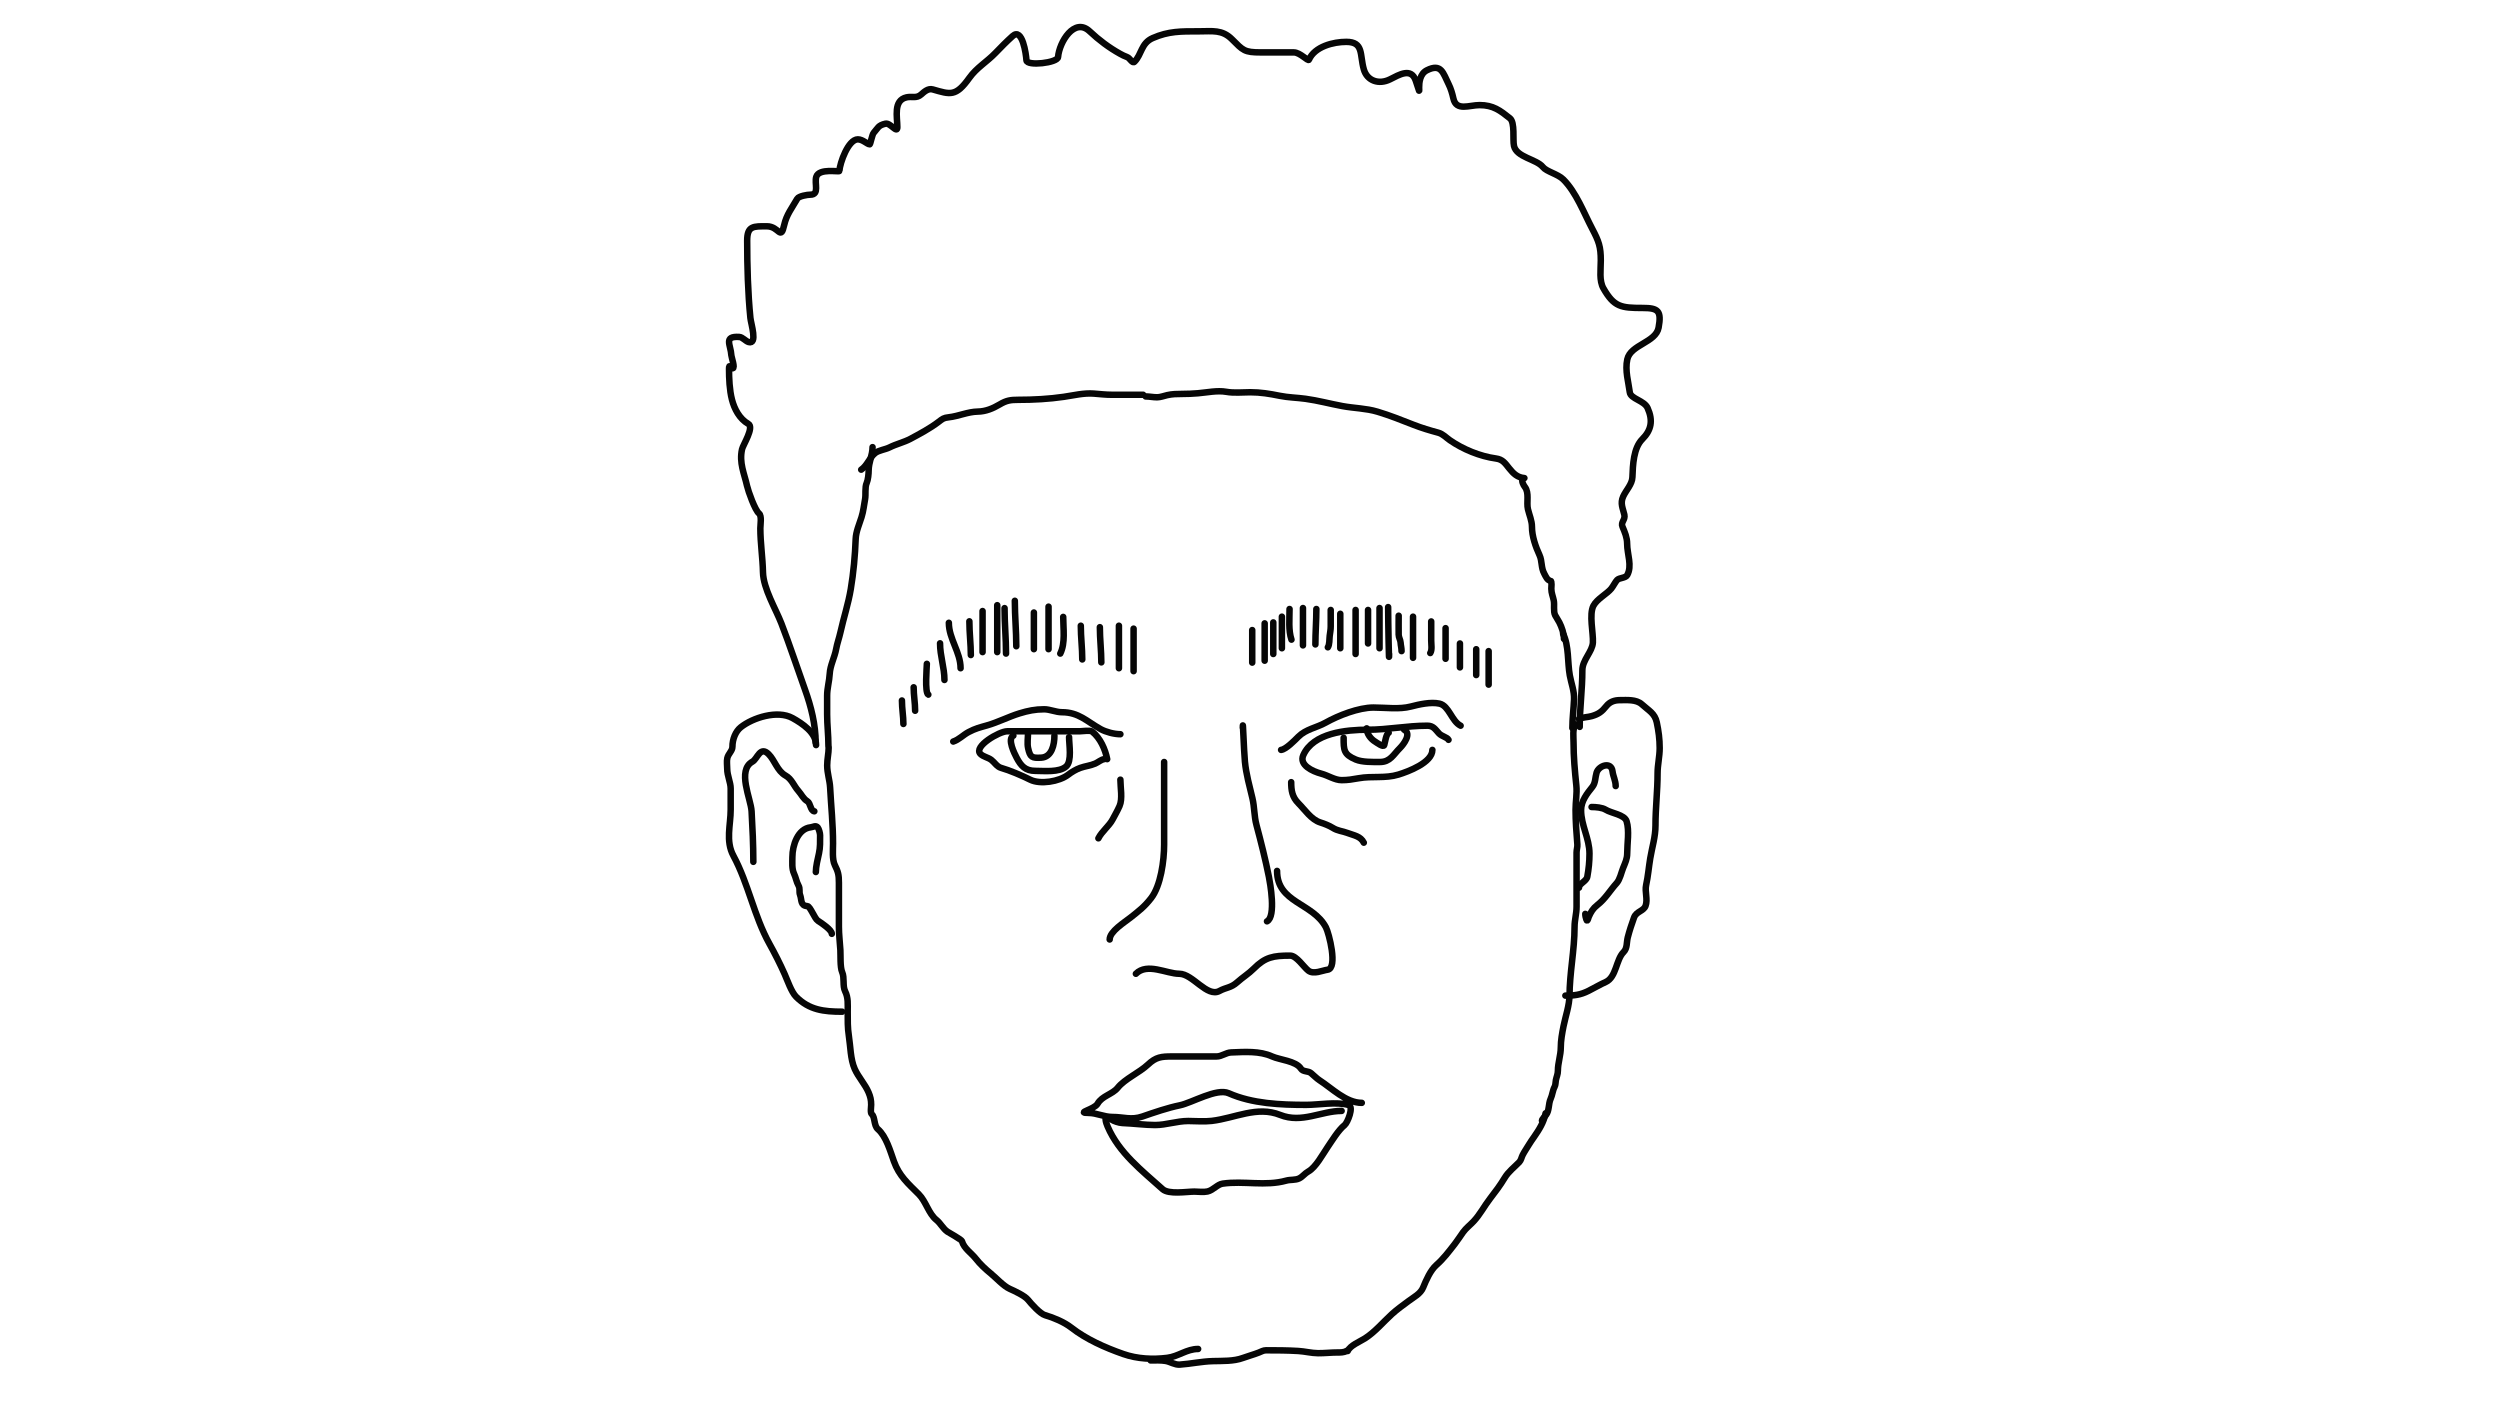 <svg width="1920" height="1080" viewBox="0 0 1920 1080" fill="none" xmlns="http://www.w3.org/2000/svg">
<path d="M920.164 1036.01C911.373 1036.01 905.115 1041.74 896.455 1042.82C885.363 1044.21 873.451 1043.66 862.673 1039.88C848.55 1034.94 834.278 1028.57 822.761 1019.62C817.295 1015.36 809.107 1011.92 802.555 1010.04C798.824 1008.98 791.97 1001.32 789.543 998.283C786.974 995.072 779.13 991.466 775.467 989.838C770.701 987.72 765.077 981.439 760.891 978.014C756.883 974.735 752.637 970.78 749.506 966.754C746.063 962.328 740.396 958.86 738.808 953.304C738.409 951.907 728.837 946.788 727.61 945.922C724.115 943.455 722.333 939.448 719.165 936.914C713.187 932.132 711.123 922.679 705.653 917.208C697.525 909.08 690.538 903.151 686.51 891.872C683.754 884.154 680.57 872.634 674.186 867.161C671.071 864.492 672.05 857.783 669.619 855.838C668.257 854.748 669.056 850.197 669.056 848.457C669.056 844.82 668.472 842.314 667.054 838.948C664.447 832.757 659.269 827.342 656.419 820.931C653.1 813.463 653.183 803.615 651.915 795.532C650.945 789.349 651.039 783.288 651.039 777.015C651.039 771.18 651.564 766.303 649.037 761.251C646.998 757.172 648.715 750.954 646.785 746.612C645.132 742.891 645.64 733.647 645.409 729.721C645.055 723.708 644.283 717.855 644.283 711.705C644.283 700.444 644.283 689.184 644.283 677.923C644.283 671.912 643.697 669.494 641.155 664.411C639.024 660.149 639.779 652.526 639.779 647.77C639.779 633.206 638.285 619.136 637.527 604.73C637.241 599.308 635.275 593.769 635.275 587.84C635.275 583.221 636.401 578.396 636.401 574.327" stroke="#060606" stroke-width="5" stroke-linecap="round"/>
<path d="M636.229 572.683C636.229 564.629 635.232 556.675 635.232 548.537C635.232 543.792 635.232 539.048 635.232 534.303C635.232 528.562 636.927 523.094 637.226 517.412C637.56 511.057 641.002 504.809 642.155 498.471C642.955 494.07 644.459 490.07 645.422 485.733C647.912 474.53 651.512 463.706 653.397 452.393C655.493 439.822 656.693 426.65 657.163 413.957C657.374 408.275 659.98 402.518 661.649 397.177C663.125 392.455 663.455 388.262 664.363 383.497C665.091 379.678 664.058 374.344 665.637 370.87C666.667 368.605 667.132 363.791 667.132 361.344C667.132 355.263 670.123 349.335 670.123 343.4" stroke="#060606" stroke-width="5" stroke-linecap="round"/>
<path d="M883.676 1044.81C887.466 1044.81 891.364 1044.56 895.116 1045.18C898.792 1045.8 902.214 1048.28 906 1048.03C914.539 1047.45 922.808 1045.57 931.416 1045.34C938.851 1045.14 947.491 1045.55 954.605 1042.9C958.583 1041.41 962.721 1040.38 966.664 1038.81C968.545 1038.07 970.259 1037.02 972.322 1037.02C980.592 1037.02 988.805 1037.06 997.058 1037.55C1002.17 1037.85 1007.08 1039.2 1012.24 1039.25C1017.28 1039.29 1022.24 1038.69 1027.27 1038.69C1029.28 1038.69 1032.21 1038.74 1033.94 1037.58" stroke="#060606" stroke-width="5" stroke-linecap="round"/>
<path d="M1035.06 1037.58C1036.81 1033.36 1044.63 1030.22 1048.26 1027.9C1056.05 1022.93 1062.27 1015.34 1069.07 1009.16C1073.04 1005.55 1077.49 1002.42 1081.78 999.207C1085.81 996.179 1090.99 993.64 1092.97 988.787C1095.24 983.234 1098.57 975.559 1103.14 971.534C1108.49 966.829 1112.78 961.153 1117.21 955.456C1119.52 952.49 1121.47 949.335 1123.67 946.303C1125.92 943.201 1129 940.879 1131.62 938.11C1136.7 932.732 1140 926.133 1144.51 920.331C1148.48 915.227 1152.25 910.174 1155.58 904.624C1158.53 899.718 1162.96 896.489 1166.84 892.442C1168.21 891.006 1168.47 888.926 1169.34 887.186C1170.75 884.372 1172.6 881.79 1174.2 879.085C1175.39 877.055 1176.76 875.192 1178.09 873.272C1182.08 867.505 1185.61 861.946 1187 855.029" stroke="#060606" stroke-width="5" stroke-linecap="round"/>
<path d="M1184.21 860.595C1184.21 859.722 1186.54 857.288 1187.27 856.39C1189.96 853.112 1189.1 847.815 1190.89 843.898C1192.24 840.957 1192.44 837.462 1193.92 834.715C1194.78 833.115 1194.56 831.257 1194.91 829.552C1195.43 827.03 1196.46 824.986 1196.46 822.316C1196.46 816.312 1198.68 810.424 1198.68 804.538C1198.68 799.11 1199.72 793.435 1200.79 788.119C1202.33 780.407 1205.36 772.003 1205.36 764.312" stroke="#060606" stroke-width="5" stroke-linecap="round"/>
<path d="M1205.39 765.259C1205.39 747.287 1209.26 729.789 1209.26 711.942C1209.26 706.371 1210.8 701.864 1210.8 696.334C1210.8 688.91 1210.8 681.486 1210.8 674.062C1210.8 667.626 1210.8 661.191 1210.8 654.756C1210.8 652.539 1211.57 650.553 1211.41 648.564C1210.69 639.728 1210.03 630.771 1210.03 621.906C1210.03 615.794 1211.26 609.376 1210.63 603.331C1209.46 592.119 1208.48 581.274 1208.48 570.051C1208.48 565.728 1207.55 560.019 1210.03 556.292" stroke="#060606" stroke-width="5" stroke-linecap="round"/>
<path d="M1207.57 559.133C1207.57 551.73 1208.55 544.512 1208.87 537.157C1209.14 530.81 1206.7 524.738 1205.6 518.701C1203.79 508.734 1205.02 495.852 1200.46 486.742" stroke="#060606" stroke-width="5" stroke-linecap="round"/>
<path d="M1201.11 490.621C1201.11 486.462 1199.45 481.776 1197.59 478.053C1196.63 476.133 1195.31 474.424 1194.36 472.523C1192.84 469.48 1193.98 464.515 1193.28 461.14C1192.65 458.062 1191.42 455.349 1191.42 452.163C1191.42 451.357 1192.03 446.171 1190.77 446.023C1188.29 445.73 1187.16 442.678 1186.03 440.636C1183.39 435.858 1184.51 431.037 1182.33 426.309C1179.35 419.853 1176.55 411.868 1176.55 404.62C1176.55 399.97 1174.53 395.584 1173.46 391.083C1172.2 385.776 1174.65 378.536 1171.09 373.955C1169.95 372.485 1168.39 369.385 1169.44 367.814" stroke="#060606" stroke-width="5" stroke-linecap="round"/>
<path d="M1170.73 367.168C1165.38 366.713 1162.33 363.761 1159.13 359.771C1155.82 355.628 1154.08 352.828 1148.86 352.123C1136.7 350.48 1123.56 345.076 1113.49 338.083C1110.59 336.067 1108.09 333.245 1104.59 332.301C1098.11 330.558 1091.82 328.688 1085.56 326.233C1076.26 322.588 1067.46 319.054 1057.87 316.179C1049.1 313.547 1039.94 313.536 1030.94 311.87C1021.46 310.114 1012.16 307.577 1002.61 306.268C995.997 305.362 989.397 305.311 982.788 303.97C975.078 302.405 968.054 301.241 960.166 301.241C954.194 301.241 947.725 301.973 941.817 300.918C934.897 299.682 926.921 301.455 919.949 302.031C915.875 302.367 911.899 302.534 907.812 302.534C903.921 302.534 900.241 302.606 896.429 303.467C893.996 304.017 891.117 305.119 888.637 305.119C885.597 305.119 882.834 304.473 879.875 304.473" stroke="#060606" stroke-width="5" stroke-linecap="round"/>
<path d="M877.936 303.179C869.917 303.179 861.897 303.179 853.878 303.179C849.167 303.179 844.726 302.653 840.053 302.282C832.416 301.676 824.515 303.657 817 304.759C805.581 306.434 793.657 307.058 782.133 307.058C776.043 307.058 773.017 307.495 767.698 310.648C762.506 313.726 756.991 316.022 750.893 316.106C743.381 316.211 736.132 319.657 728.558 320.487C724.668 320.914 723.961 321.608 720.766 324.042C714.267 328.994 706.407 333.178 699.185 337.041C694.144 339.737 688.336 340.99 683.17 343.612C679.946 345.248 674.905 345.77 672.11 347.957C667.882 351.266 666.04 357.618 661.409 360.705" stroke="#060606" stroke-width="5" stroke-linecap="round"/>
<path d="M1045.85 846.991C1033.71 846.991 1022.85 835.704 1013.32 829.608C1011.18 828.238 1008.87 825.77 1006.78 824.1C1004.54 822.306 1000.7 823.313 999.038 820.658C995.385 814.814 982.655 813.946 977.009 811.364C967.411 806.977 955.856 807.897 945.513 808.267C941.464 808.411 938.329 811.364 934.326 811.364C930.195 811.364 926.065 811.364 921.934 811.364C914.705 811.364 907.477 811.364 900.248 811.364C891.887 811.364 887.793 811.769 881.661 817.56C875.072 823.783 863.866 828.574 858.426 835.374C854.35 840.469 846.437 841.554 842.936 847.679C840.42 852.083 825.87 854.736 835.966 854.736C842.311 854.736 847.674 857.834 854.554 857.834C862.736 857.834 868.88 860.424 877.358 857.489C886.455 854.34 896.688 850.809 906.1 848.884C915.423 846.977 934.39 835.488 943.62 839.59C961.755 847.65 983.567 848.54 1003.25 848.54C1012.63 848.54 1026.35 845.956 1035.7 848.626C1039.96 849.844 1034.9 862.258 1032.69 864.03C1027.82 867.925 1022.91 876.154 1019.43 881.24C1015.9 886.4 1010.51 896.582 1004.72 899.742C1002.14 901.147 1000.47 903.674 997.834 904.991C994.817 906.499 991.084 905.807 987.851 906.712C971.848 911.193 955.282 906.706 938.973 909.036C934.917 909.615 931.765 914.08 927.355 915.059C924.288 915.741 920.421 915.146 917.287 915.146C911.379 915.146 897.596 917.526 892.848 913.252C877.052 899.036 859.337 885.43 850.681 865.234C849.714 862.977 846.496 854.68 853.435 859.727C855.207 861.016 859.488 862.392 861.868 862.481C869.955 862.78 879.756 864.03 887.082 864.03C895.623 864.03 903.835 860.932 912.554 860.932C918.467 860.932 924.741 861.538 930.625 860.846C948.501 858.742 965.362 849.148 983.204 856.285C999.746 862.901 1014.69 853.187 1030.36 853.187" stroke="#060606" stroke-width="5" stroke-linecap="round"/>
<path d="M894.053 585.215C894.053 606.384 894.053 627.553 894.053 648.723C894.053 660.913 891.484 680.238 884.07 689.77C878.778 696.574 874.709 699.514 868.494 704.486C863.648 708.362 852.23 715.306 852.23 721.524" stroke="#060606" stroke-width="5" stroke-linecap="round"/>
<path d="M954.462 558.882C954.462 550.174 955.272 576.287 956.097 584.957C956.999 594.419 959.684 603.895 961.863 613.096C963.466 619.864 963.154 626.801 964.961 633.577C968.429 646.583 971.852 660.115 974.513 673.42C975.388 677.797 980.168 704.024 973.05 707.584" stroke="#060606" stroke-width="5" stroke-linecap="round"/>
<path d="M980.795 668.859C980.795 693.582 1008.21 693.152 1018.31 712.231C1020.56 716.474 1027.68 743.739 1019.52 744.759C1015.74 745.231 1008.88 748.614 1004.8 745.447C1001.19 742.639 995.736 733.916 990.863 733.916C977.898 733.916 971.802 734.992 962.896 743.898C958.987 747.807 954.316 750.656 950.16 754.397C945.297 758.773 941.595 758.276 936.649 761.023C927.037 766.364 916.054 747.857 905.67 747.857C895.926 747.857 881.09 739.134 872.367 747.857" stroke="#060606" stroke-width="5" stroke-linecap="round"/>
<path d="M991.638 600.704C991.638 607.085 992.384 612.121 997.231 616.968C1002.12 621.862 1007.03 629.51 1014.1 631.684C1016.87 632.535 1020.88 634.097 1023.31 635.642C1027.47 638.289 1030.63 638.103 1035.01 639.773C1040.02 641.68 1044.91 642.194 1047.4 647.173" stroke="#060606" stroke-width="5" stroke-linecap="round"/>
<path d="M983.893 575.921C987.622 575.507 994.268 568.643 997.059 565.853C1002.99 559.922 1011.13 558.908 1018.06 555.01C1027.86 549.496 1043.45 543.393 1054.8 543.393C1063.96 543.393 1074.68 544.951 1083.54 542.618C1089.84 540.962 1098.93 538.923 1105.49 540.381C1112.86 542.018 1114.84 553.88 1121.75 557.333" stroke="#060606" stroke-width="5" stroke-linecap="round"/>
<path d="M1100.07 575.921C1100.07 585.668 1081.42 592.592 1074.08 594.853C1063.82 598.009 1053.76 595.816 1043.44 597.692C1038.83 598.531 1035.12 599.155 1030.36 599.155C1025.16 599.155 1020.05 595.58 1014.7 594.164C1008.02 592.397 997.558 587.556 1000.93 579.965C1008.56 562.807 1033.83 560.431 1050.5 560.431C1065.93 560.431 1080.49 557.333 1096.19 557.333C1100.74 557.333 1102.2 560.012 1105.06 563.185C1107.21 565.573 1111.46 566.179 1112.46 568.176" stroke="#060606" stroke-width="5" stroke-linecap="round"/>
<path d="M1031.91 566.628C1031.91 575.96 1031.91 579.407 1041.2 583.322C1046.21 585.429 1054.29 585.215 1059.79 585.215C1067.71 585.215 1070.01 579.645 1075.28 574.372C1077.96 571.696 1084.3 563.392 1078.38 560.432" stroke="#060606" stroke-width="5" stroke-linecap="round"/>
<path d="M961.707 483.894V508.888" stroke="#060606" stroke-width="5" stroke-linecap="round"/>
<path d="M971.263 478.747V507.417" stroke="#060606" stroke-width="5" stroke-linecap="round"/>
<path d="M977.879 478.013V502.272" stroke="#060606" stroke-width="5" stroke-linecap="round"/>
<path d="M984.495 473.602V497.861" stroke="#060606" stroke-width="5" stroke-linecap="round"/>
<path d="M990.376 467.721C990.376 475.384 989.447 484.046 991.847 491.245" stroke="#060606" stroke-width="5" stroke-linecap="round"/>
<path d="M1000.67 466.985V495.655" stroke="#060606" stroke-width="5" stroke-linecap="round"/>
<path d="M1010.96 467.721C1010.96 476.815 1010.22 485.923 1010.22 494.92" stroke="#060606" stroke-width="5" stroke-linecap="round"/>
<path d="M1021.99 468.456C1021.99 472.676 1021.99 476.896 1021.99 481.117C1021.99 483.553 1021.51 485.934 1021.21 488.345C1020.88 490.972 1021.21 494.979 1019.78 497.126" stroke="#060606" stroke-width="5" stroke-linecap="round"/>
<path d="M1029.34 471.396V497.861" stroke="#060606" stroke-width="5" stroke-linecap="round"/>
<path d="M1041.1 468.456V502.272" stroke="#060606" stroke-width="5" stroke-linecap="round"/>
<path d="M1050.66 468.456V494.185" stroke="#060606" stroke-width="5" stroke-linecap="round"/>
<path d="M1059.48 466.985V497.861" stroke="#060606" stroke-width="5" stroke-linecap="round"/>
<path d="M1066.09 466.25C1066.09 478.26 1066.83 514.281 1066.83 502.271" stroke="#060606" stroke-width="5" stroke-linecap="round"/>
<path d="M1074.18 472.866C1074.18 477.711 1074.1 482.562 1074.18 487.405C1074.22 489.628 1075.54 491.431 1075.65 493.45C1075.79 495.864 1076.39 497.578 1076.39 500.066" stroke="#060606" stroke-width="5" stroke-linecap="round"/>
<path d="M1085.21 473.602V505.212" stroke="#060606" stroke-width="5" stroke-linecap="round"/>
<path d="M1099.17 477.277C1099.17 482.178 1099.17 487.079 1099.17 491.98C1099.17 494.75 1099.99 499.208 1098.44 501.536" stroke="#060606" stroke-width="5" stroke-linecap="round"/>
<path d="M1110.2 482.423V505.947" stroke="#060606" stroke-width="5" stroke-linecap="round"/>
<path d="M1121.23 494.186V512.564" stroke="#060606" stroke-width="5" stroke-linecap="round"/>
<path d="M1133.73 498.596V518.444" stroke="#060606" stroke-width="5" stroke-linecap="round"/>
<path d="M1143.28 500.066V525.796" stroke="#060606" stroke-width="5" stroke-linecap="round"/>
<path d="M870.591 482.803V515.457" stroke="#060606" stroke-width="5" stroke-linecap="round"/>
<path d="M859.331 480.551V513.205" stroke="#060606" stroke-width="5" stroke-linecap="round"/>
<path d="M844.693 481.677C844.693 490.753 845.819 500.045 845.819 508.701" stroke="#060606" stroke-width="5" stroke-linecap="round"/>
<path d="M830.055 480.551C830.055 489.33 831.181 497.944 831.181 506.449" stroke="#060606" stroke-width="5" stroke-linecap="round"/>
<path d="M816.543 473.795C816.543 482.813 818.324 493.879 814.291 501.945" stroke="#060606" stroke-width="5" stroke-linecap="round"/>
<path d="M805.283 465.912V498.566" stroke="#060606" stroke-width="5" stroke-linecap="round"/>
<path d="M794.023 470.416V498.566" stroke="#060606" stroke-width="5" stroke-linecap="round"/>
<path d="M779.384 461.408C779.384 473.328 780.51 484.534 780.51 496.314" stroke="#060606" stroke-width="5" stroke-linecap="round"/>
<path d="M765.872 464.786V500.818" stroke="#060606" stroke-width="5" stroke-linecap="round"/>
<path d="M771.502 467.038C771.502 478.871 772.628 490.332 772.628 501.944" stroke="#060606" stroke-width="5" stroke-linecap="round"/>
<path d="M754.612 469.29V500.818" stroke="#060606" stroke-width="5" stroke-linecap="round"/>
<path d="M744.478 477.173C744.478 485.736 745.604 495.139 745.604 503.071" stroke="#060606" stroke-width="5" stroke-linecap="round"/>
<path d="M728.714 478.299C728.714 490.646 737.722 500.877 737.722 513.205" stroke="#060606" stroke-width="5" stroke-linecap="round"/>
<path d="M721.958 494.062C721.958 503.822 725.336 512.7 725.336 522.213" stroke="#060606" stroke-width="5" stroke-linecap="round"/>
<path d="M711.824 509.827C711.824 511.98 710.056 532.026 712.95 533.473" stroke="#060606" stroke-width="5" stroke-linecap="round"/>
<path d="M701.69 527.843C701.69 534.007 702.816 539.834 702.816 545.859" stroke="#060606" stroke-width="5" stroke-linecap="round"/>
<path d="M692.682 537.977C692.682 544.265 693.808 550.158 693.808 555.993" stroke="#060606" stroke-width="5" stroke-linecap="round"/>
<path d="M860.457 598.781C860.457 604.703 862.231 613.502 859.831 618.987C858.266 622.564 856.355 625.805 854.577 629.183C851.786 634.486 846.247 638.461 843.567 643.822" stroke="#060606" stroke-width="5" stroke-linecap="round"/>
<path d="M848.071 583.017C845.741 583.276 843.317 585.465 841.19 586.395C837.405 588.051 833.394 588.377 829.554 589.774C826.449 590.903 823.055 592.903 820.484 594.903C813.487 600.345 798.83 602.624 791.145 598.782C784.717 595.568 775.477 591.633 768.75 589.711C765.637 588.822 763.697 585.374 761.306 583.58C758.69 581.619 755.215 581.243 752.986 579.014C747.373 573.401 767.466 561.623 773.504 561.623C787.663 561.623 801.821 561.623 815.98 561.623C820.421 561.623 824.863 561.623 829.304 561.623C831.283 561.623 837.248 560.622 838.813 561.874C845.04 566.856 848.802 575.412 850.323 583.017" stroke="#060606" stroke-width="5" stroke-linecap="round"/>
<path d="M821.047 566.127C821.047 572.071 823.37 584.58 818.795 588.647C813.485 593.367 801.823 592.025 795.149 592.025C787.422 592.025 784.108 588.214 780.761 581.891C779.151 578.851 773.394 567.433 778.258 565.001" stroke="#060606" stroke-width="5" stroke-linecap="round"/>
<path d="M809.787 565.001C809.787 571.797 807.895 581.433 799.653 581.891C792.493 582.289 791.152 581.642 789.581 574.572C788.784 570.985 789.519 566.429 789.519 562.749" stroke="#060606" stroke-width="5" stroke-linecap="round"/>
<path d="M1049.63 559.371C1049.63 563.52 1052.69 567.583 1056.38 569.755C1057.18 570.223 1062.51 574.233 1063.08 572.258C1063.75 569.881 1064.55 563.733 1066.52 562.749" stroke="#060606" stroke-width="5" stroke-linecap="round"/>
<path d="M860.457 563.875C855.684 563.875 849.312 562.187 845.256 559.934C834.695 554.066 828.543 546.984 815.542 546.984C810.974 546.984 806.351 544.732 801.905 544.732C795.069 544.732 789.502 545.864 783.013 547.86C774.547 550.465 766.662 554.641 757.99 557.118C752.487 558.691 749.081 559.48 743.853 562.248C739.667 564.464 736.517 568.03 732.092 569.505" stroke="#060606" stroke-width="5" stroke-linecap="round"/>
<path d="M626.436 570.38C626.436 556.651 622.946 542.755 618.342 529.912C612.249 512.915 606.569 495.538 600.132 478.877C595.784 467.625 586.239 452.022 585.968 439.533C585.722 428.228 583.944 416.878 583.944 405.697C583.944 402.992 585.185 396.145 582.933 394.344C579.862 391.887 574.648 377.296 573.715 373.098C571.631 363.722 567.556 355.512 569.893 344.995C570.627 341.691 579.374 328.203 574.727 325.548C567.911 321.653 563.972 314.027 562.137 306.888C560.261 299.594 559.888 290.673 559.888 283.169C559.888 278.949 561.384 282.832 562.699 282.832C564.783 282.832 561.766 274.365 561.687 272.939C561.233 264.761 555.424 258.05 567.757 258.776C570.302 258.925 572.61 262.041 574.951 262.71C581.999 264.724 576.754 248.695 576.3 244.162C574.384 225.001 573.827 204.086 573.827 184.809C573.827 173.314 578.664 173.793 589.003 173.793C598.402 173.793 599.499 185.238 602.267 172.781C604.024 164.878 608.238 159.718 612.272 152.659C613.45 150.598 620.075 149.512 622.389 149.512C629.59 149.512 625.318 140.892 626.885 135.798C628.993 128.947 644.584 132.303 644.646 131.301C645.031 125.15 651.416 107.02 658.81 107.02C662.606 107.02 666.128 110.842 667.916 110.842C668.441 110.842 669.829 103.337 670.951 102.074C674.326 98.277 674.399 96.25 680.056 94.992C683.824 94.155 689.161 102.945 689.161 97.69C689.161 89.904 685.908 77.055 696.243 74.758C700.39 73.837 703.847 75.756 707.372 72.623C709.821 70.446 712.843 67.682 716.365 68.688C729.881 72.55 734.022 74.432 744.468 59.808C750.088 51.94 757.898 47.529 764.477 40.698C768.88 36.125 773.098 31.837 777.741 27.658C785.158 20.983 788.024 41.48 788.308 46.318C788.582 50.968 812.231 48.317 812.589 43.845C813.515 32.274 825.241 13.078 836.87 24.061C843.971 30.767 851.829 36.643 860.139 41.26C861.865 42.219 863.78 43.199 865.647 43.845C867.749 44.573 869.695 49.015 871.268 47.442C876.938 41.772 876.277 33.188 885.319 29.232C897.532 23.889 906.951 24.061 920.729 24.061C931.28 24.061 938.58 22.577 946.134 30.131C954.77 38.767 955.531 40.248 968.391 40.248C976.822 40.248 985.253 40.248 993.684 40.248C998.54 40.248 1004.62 47.321 1005.26 45.869C1009.74 35.694 1024.07 32.154 1033.93 32.154C1047.45 32.154 1044.17 41.927 1047.42 53.288C1049.94 62.138 1059.01 65.194 1067.54 60.932C1074.56 57.423 1083.84 51.618 1087.32 62.056C1093.71 81.233 1084.98 59.404 1095.87 53.962C1106.95 48.418 1108.29 56.099 1112.5 64.529C1114.23 67.982 1115.38 71.909 1116.21 75.658C1118.42 85.588 1128.34 80.716 1136.33 80.716C1146.79 80.716 1152.16 84.879 1159.6 90.833C1163.65 94.073 1161.66 107.181 1162.75 112.079C1164.7 120.845 1180.07 122.232 1184.9 128.266C1187.77 131.861 1196.43 133.622 1200.63 137.821C1210.53 147.714 1216.35 163.389 1222.89 175.816C1227.88 185.294 1229.41 189.396 1229.41 200.097C1229.41 207.21 1228.05 215.53 1231.43 221.455C1239.61 235.757 1244.87 236.518 1261.67 236.518C1273.57 236.518 1276.14 238.787 1273.81 251.581C1271.72 263.092 1252.28 264.596 1249.76 275.975C1247.86 284.491 1250.73 293.785 1251.67 301.267C1252.31 306.383 1262.76 307.502 1265.38 313.408C1269.7 323.118 1268.14 330.43 1261.33 337.239C1254.46 344.114 1254.05 357.162 1253.69 366.466C1253.48 371.979 1248.83 376.41 1246.61 381.304C1244.17 386.661 1246.41 390.394 1247.51 395.355C1248.37 399.227 1244.6 401.016 1246.05 404.461C1247.88 408.805 1249.64 412.883 1249.64 417.613C1249.64 425.539 1253.71 434.658 1249.64 441.781C1248.39 443.98 1243.68 443.701 1242 445.378C1240.69 446.69 1238.97 450.18 1237.5 452.011C1234.27 456.055 1226.58 459.893 1223.79 465.163C1220.26 471.829 1223.76 486.306 1223.34 493.49C1222.93 500.523 1215.25 506.852 1215.25 514.736C1215.25 529.798 1213.22 543.903 1213.22 558.239" stroke="#060606" stroke-width="5" stroke-linecap="round"/>
<path d="M646.814 776.984C632.536 776.984 621.52 775.631 611.423 765.534C607.782 761.894 604.804 753.058 602.649 748.21C599.09 740.201 595.203 732.532 590.902 724.79C579.043 703.443 574.872 678.8 563.243 657.205C557.128 645.847 561.162 633.723 561.162 621.74C561.162 616.386 561.162 611.033 561.162 605.68C561.162 600.793 558.485 595.834 558.485 590.289C558.485 587.771 558.013 584.719 558.559 582.259C559.316 578.853 562.5 576.675 562.5 573.56C562.5 567.627 564.976 561.676 568.894 558.541C578.07 551.201 597.159 545.082 608.672 551.478C616.19 555.655 626.739 562.621 626.739 572.222" stroke="#060606" stroke-width="5" stroke-linecap="round"/>
<path d="M625.401 623.077C622.374 622.699 622.527 616.803 620.048 615.345C616.951 613.523 615.484 610.01 613.059 607.315C609.687 603.569 608.108 598.303 603.319 595.642C596.918 592.086 595.023 583.926 590.307 579.21C583.751 572.654 581.751 582.791 577.891 584.935C565.857 591.621 576.685 613.429 577.221 623.077C577.93 635.829 578.56 648.783 578.56 661.889" stroke="#060606" stroke-width="5" stroke-linecap="round"/>
<path d="M638.837 717.169C638.837 714.188 630.889 708.849 628.197 707.166C625.557 705.516 622.305 696.024 620.012 695.889C614.538 695.567 615.864 691.014 614.464 687.34C613.545 684.926 614.634 682.578 613.282 680.156C611.664 677.257 611.231 673.98 609.826 670.971C608.03 667.121 608.553 662.333 608.553 658.194C608.553 649.219 612.728 636.412 622.649 635.368C624.557 635.167 626.519 633.634 628.015 635.504C628.942 636.663 629.833 639.953 629.833 641.461C629.833 646.242 629.985 650.804 628.97 655.375C628.035 659.58 626.56 665.587 626.56 669.698" stroke="#060606" stroke-width="5" stroke-linecap="round"/>
<path d="M1202.21 764.636C1209 764.636 1213.63 764.155 1219.91 761.015C1224.31 758.816 1228.9 756.082 1233.19 754.175C1241.34 750.551 1241.07 737.038 1246.87 731.241C1249.92 728.194 1249.09 723.906 1250.13 719.886C1251.5 714.611 1253.07 709.852 1254.92 704.73C1256.66 699.9 1262.19 699.846 1263.77 695.745C1265.65 690.848 1263.09 684.791 1264.22 679.74C1265.7 673.082 1266.25 665.998 1267.39 659.176C1268.83 650.523 1271.41 642.764 1271.41 633.917C1271.41 620.365 1273.02 607.443 1273.02 593.861C1273.02 587.397 1274.63 581.083 1274.63 574.548C1274.63 567.629 1273.81 561.515 1272.4 554.788C1270.93 547.8 1266.2 545.72 1260.95 540.93C1256.66 537.009 1249.45 537.711 1244.05 537.711C1239.83 537.711 1236.27 539.02 1233.68 542.271C1230.15 546.708 1227.62 548.446 1222.51 549.96C1219.31 550.908 1215.68 550.693 1212.67 552.195" stroke="#060606" stroke-width="5" stroke-linecap="round"/>
<path d="M1212.67 681.752C1212.67 678.487 1218.4 676.931 1219.06 673.258C1220.14 667.352 1220.72 661.631 1220.72 655.6C1220.72 643.843 1214.28 634.036 1214.28 622.205C1214.28 615.085 1218.92 609.368 1222.95 604.323C1225.43 601.231 1225.04 597.078 1226.17 593.415C1227.88 587.871 1237.5 584.592 1238.42 592.431C1238.87 596.245 1240.84 599.538 1240.84 603.697" stroke="#060606" stroke-width="5" stroke-linecap="round"/>
<path d="M1217.5 701.869C1217.5 703.502 1217.91 704.718 1218.35 706.25C1219.04 708.665 1220.07 704.334 1220.09 704.283C1221.84 700.343 1223.42 697.667 1226.75 695.074C1232.9 690.293 1236.43 683.969 1241.64 678.175C1244.11 675.434 1245.2 670.006 1246.51 666.731C1248.13 662.681 1249.69 659.629 1249.69 655.376C1249.69 647.704 1251.46 638.023 1249.24 630.743C1247.68 625.624 1237.4 624.555 1233.15 621.846C1230.49 620.159 1225.47 619.79 1222.33 619.79" stroke="#060606" stroke-width="5" stroke-linecap="round"/>
</svg>

